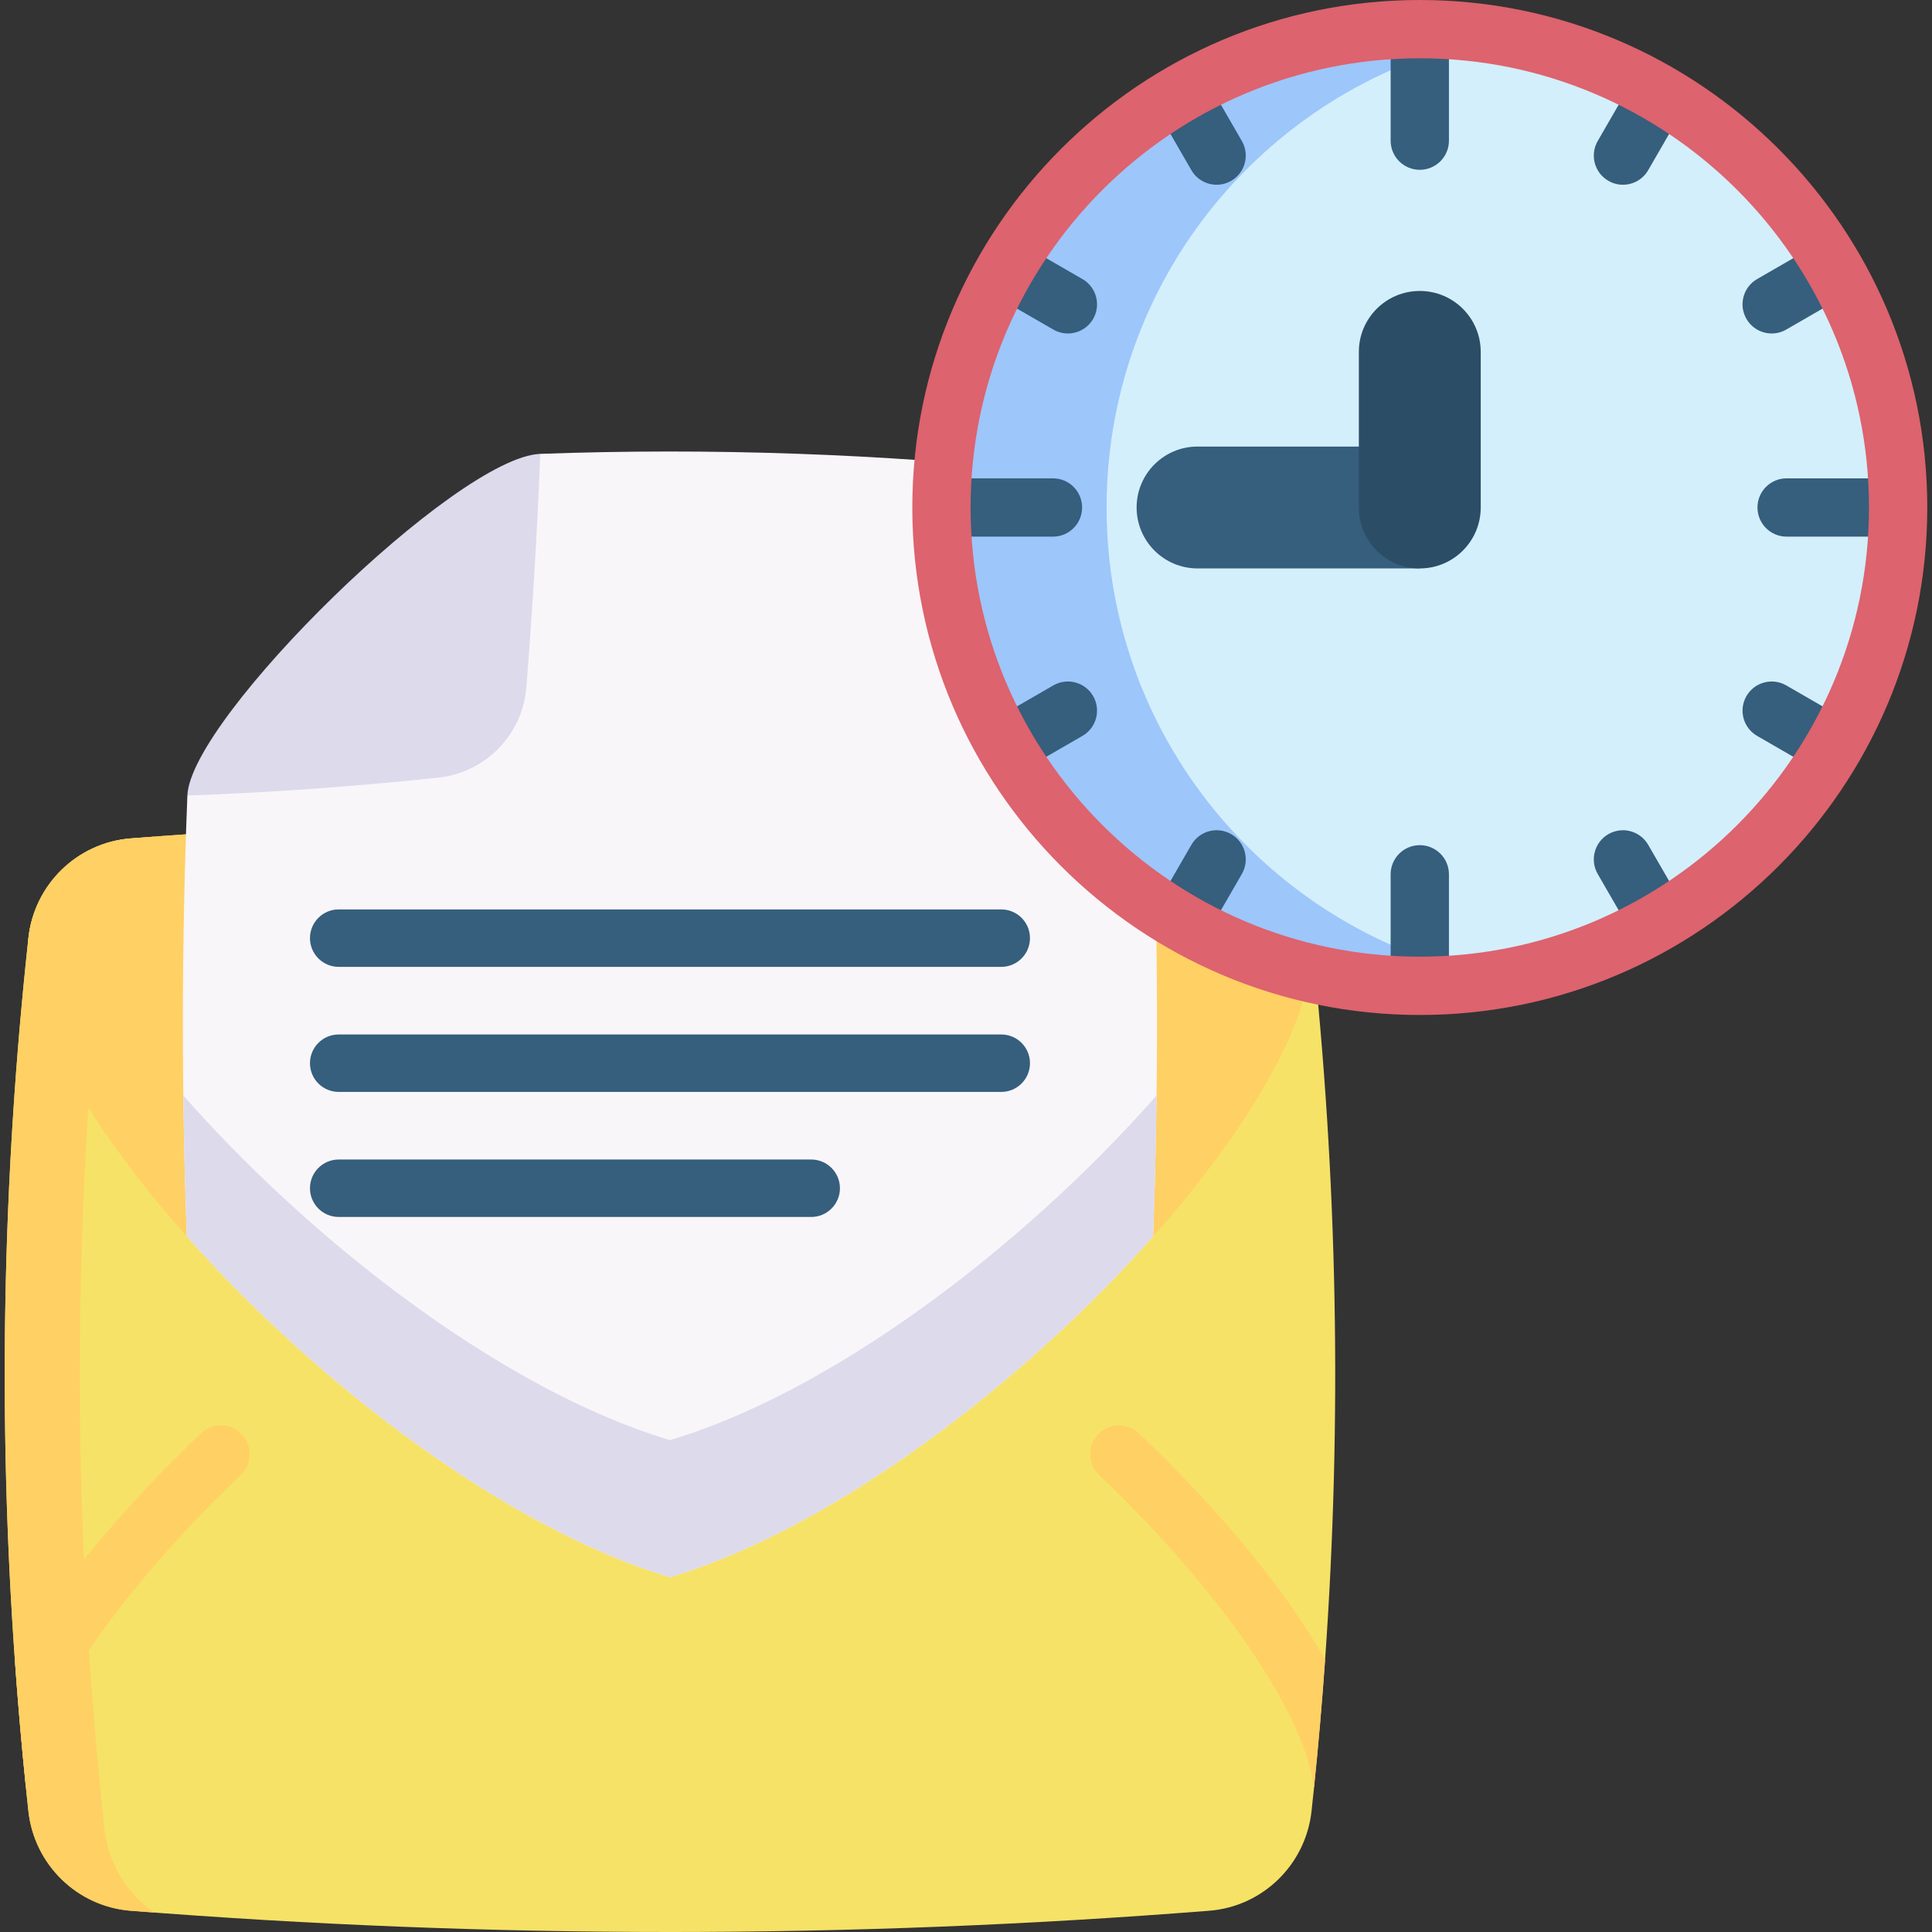 <svg id="Capa_1" enable-background="new 0 0 511.996 511.996" height="512" viewBox="0 0 511.996 511.996" width="512" xmlns="http://www.w3.org/2000/svg"><rect x="0" y="0" width="511.996" height="511.996" fill="#333333" stroke="none"/><g><g><path d="m351.165 439.799c-.802 11.326-1.776 22.662-2.943 33.988-.213 2.05-.426 4.1-.65 6.15-1.543 14.188-12.909 25.311-27.127 26.427-95.265 7.51-190.531 7.51-285.797 0-14.218-1.116-25.585-12.239-27.127-26.427-.223-2.05-.436-4.09-.649-6.14v-.01c-1.167-11.326-2.141-22.662-2.943-33.988-4.516-63.723-3.319-127.457 3.592-191.181 1.543-14.188 12.909-25.311 27.127-26.427 95.266-7.51 190.531-7.51 285.797 0 14.218 1.116 25.585 12.239 27.127 26.427 6.912 63.723 8.109 127.457 3.593 191.181z" fill="#f6e266"/><g fill="#ffd064"><path d="m40.855 506.835c-2.073-.149-4.139-.306-6.205-.47-14.222-1.119-25.587-12.245-27.123-26.43-8.36-77.105-8.36-154.217 0-231.322 1.536-14.184 12.902-25.304 27.123-26.43 2.066-.164 4.132-.321 6.205-.47-7.204 4.974-12.186 12.947-13.185 22.164-8.703 80.267-8.703 160.526 0 240.793.999 9.218 5.981 17.191 13.185 22.165z"/><path d="m351.165 439.799c-.802 11.326-1.776 22.662-2.943 33.988-2.395-19.597-24.316-51.799-56.924-82.925-3.034-2.902-3.146-7.713-.244-10.758 2.903-3.045 7.713-3.156 10.757-.254 22.004 21.008 38.85 41.62 49.354 59.949z"/><path d="m63.796 390.862c-32.608 31.126-54.529 63.328-56.924 82.925-1.167-11.326-2.141-22.662-2.943-33.988 10.504-18.328 27.351-38.94 49.353-59.948 3.045-2.903 7.855-2.791 10.758.254 2.902 3.044 2.79 7.854-.244 10.757z"/><path d="m347.563 248.614v-.047c-1.558-14.162-12.911-25.261-27.119-26.381-95.265-7.509-190.53-7.509-285.795 0-14.22 1.121-25.581 12.238-27.123 26.418l.003.01c-1.689 19.285 15.606 49.328 41.979 79.065.916 1.026 103.527 66.167 128.038 73.484 24.952-7.452 128.038-73.492 128.038-73.492 26.373-29.736 43.668-59.78 41.979-79.057z"/></g><g><path d="m305.583 327.671c-.829.939-1.674 1.879-2.526 2.818-9.007 9.938-18.993 19.798-29.594 29.16-6.039 5.344-12.275 10.515-18.637 15.464-25.15 19.537-52.328 35.396-77.28 42.848-24.51-7.318-51.152-22.742-75.923-41.798-17.043-13.112-33.194-27.936-47.158-43.013-.742-.805-1.468-1.595-2.187-2.392-.932-1.026-1.855-2.052-2.771-3.078-1.437-38.956-1.389-77.904.15-116.86l93.518-90.542c45.074-1.634 90.147-.055 135.221 4.736 12.535 1.334 22.355 11.375 23.358 23.942 4.753 59.566 6.032 119.14 3.829 178.715z" fill="#f9f6f9"/><g fill="#dddaec"><path d="m306.499 290.31c-.15 12.456-.458 24.905-.916 37.362-.829.939-1.673 1.879-2.526 2.818-9.007 9.938-18.993 19.798-29.594 29.16-6.039 5.344-12.275 10.515-18.637 15.464-25.15 19.537-52.328 35.396-77.28 42.848-24.51-7.317-51.152-22.742-75.923-41.798-17.043-13.112-33.194-27.936-47.158-43.013-.742-.805-1.468-1.595-2.187-2.392-.932-1.026-1.855-2.052-2.771-3.079-.458-12.456-.766-24.905-.916-37.362.3.347.608.695.916 1.042.916 1.026 1.839 2.052 2.771 3.078.718.797 1.445 1.587 2.187 2.392 13.964 15.077 30.115 29.902 47.158 43.013 24.771 19.056 51.412 34.48 75.923 41.798 24.952-7.452 52.131-23.31 77.28-42.848 6.362-4.949 12.599-10.12 18.637-15.464 10.601-9.362 20.587-19.222 29.594-29.16.853-.939 1.697-1.879 2.526-2.818.308-.347.616-.694.916-1.041z"/><path d="m49.655 210.82c22.157-.797 44.315-2.378 66.479-4.737 12.531-1.331 22.355-11.372 23.356-23.936 1.647-20.622 2.873-41.244 3.683-61.867-22.157.797-92.707 69.918-93.518 90.54z"/></g></g><path d="m265.341 256.226h-175.585c-4.204 0-7.611-3.408-7.611-7.611 0-4.204 3.407-7.611 7.611-7.611h175.585c4.204 0 7.612 3.408 7.612 7.611-.001 4.203-3.408 7.611-7.612 7.611z" fill="#365e7d"/><path d="m265.341 289.366h-175.585c-4.204 0-7.611-3.408-7.611-7.611 0-4.204 3.407-7.612 7.611-7.612h175.585c4.204 0 7.612 3.408 7.612 7.612-.001 4.203-3.408 7.611-7.612 7.611z" fill="#365e7d"/><path d="m214.978 322.505h-125.222c-4.204 0-7.611-3.408-7.611-7.611s3.407-7.612 7.611-7.612h125.222c4.204 0 7.611 3.408 7.611 7.612s-3.407 7.611-7.611 7.611z" fill="#365e7d"/></g><g><circle cx="376.256" cy="134.488" fill="#d3effb" r="126.764"/><path d="m398.405 259.415c-7.019 1.217-14.243 1.841-21.607 1.841-70.01 0-126.768-56.757-126.768-126.768s56.758-126.767 126.768-126.767c7.364 0 14.588.624 21.607 1.841-59.707 10.249-105.15 62.28-105.15 124.927s45.443 114.677 105.15 124.926z" fill="#9dc6fb"/><path d="m376.256 150.637h-58.894c-8.919 0-16.149-7.23-16.149-16.149s7.23-16.149 16.149-16.149h58.894c8.919 0 0 7.23 0 16.149s0 10.825 0 16.149z" fill="#365e7d"/><path d="m376.256 150.637c-8.919 0-16.149-7.23-16.149-16.149v-41.234c0-8.919 7.23-16.149 16.149-16.149s16.149 7.23 16.149 16.149v41.234c-.001 8.919-7.231 16.149-16.149 16.149z" fill="#2b4d66"/><g fill="#365e7d"><g><path d="m376.256 45c-4.267 0-7.725-3.458-7.725-7.725v-25.554c0-4.266 3.458-7.725 7.725-7.725s7.725 3.458 7.725 7.725v25.554c0 4.267-3.458 7.725-7.725 7.725z"/><path d="m376.256 264.98c-4.267 0-7.725-3.458-7.725-7.725v-25.555c0-4.266 3.458-7.725 7.725-7.725s7.725 3.458 7.725 7.725v25.555c0 4.267-3.458 7.725-7.725 7.725z"/></g><g><path d="m499.023 142.213h-25.555c-4.267 0-7.725-3.458-7.725-7.725 0-4.266 3.458-7.725 7.725-7.725h25.555c4.267 0 7.725 3.458 7.725 7.725-.001 4.266-3.459 7.725-7.725 7.725z"/><path d="m279.043 142.213h-25.555c-4.266 0-7.725-3.458-7.725-7.725 0-4.266 3.458-7.725 7.725-7.725h25.555c4.267 0 7.725 3.458 7.725 7.725 0 4.266-3.458 7.725-7.725 7.725z"/></g><g><path d="m469.519 88.372c-2.669 0-5.266-1.386-6.697-3.864-2.133-3.695-.867-8.419 2.827-10.552l13.064-7.542c3.692-2.132 8.42-.867 10.552 2.828 2.133 3.695.867 8.419-2.827 10.552l-13.064 7.542c-1.215.702-2.544 1.036-3.855 1.036z"/><path d="m269.944 203.598c-2.669 0-5.265-1.385-6.697-3.864-2.133-3.695-.867-8.419 2.827-10.552l13.062-7.542c3.693-2.133 8.418-.868 10.552 2.827 2.133 3.695.867 8.419-2.827 10.552l-13.063 7.542c-1.215.703-2.544 1.037-3.854 1.037z"/></g><g><path d="m430.09 48.958c-1.311 0-2.639-.334-3.855-1.036-3.694-2.133-4.961-6.858-2.827-10.552l7.543-13.063c2.133-3.695 6.858-4.96 10.552-2.827s4.961 6.858 2.827 10.552l-7.543 13.063c-1.431 2.477-4.027 3.863-6.697 3.863z"/><path d="m314.865 248.534c-1.311 0-2.638-.334-3.855-1.036-3.694-2.133-4.961-6.857-2.827-10.552l7.542-13.063c2.132-3.695 6.856-4.961 10.552-2.827 3.694 2.133 4.961 6.857 2.827 10.552l-7.542 13.063c-1.43 2.477-4.027 3.863-6.697 3.863z"/></g><g><path d="m322.421 48.958c-2.669 0-5.266-1.386-6.697-3.864l-7.542-13.063c-2.133-3.695-.867-8.419 2.827-10.552 3.693-2.132 8.42-.867 10.552 2.828l7.542 13.063c2.133 3.695.867 8.419-2.827 10.552-1.216.702-2.544 1.036-3.855 1.036z"/><path d="m437.647 248.534c-2.669 0-5.265-1.385-6.697-3.863l-7.543-13.063c-2.133-3.694-.868-8.419 2.827-10.552 3.693-2.133 8.418-.868 10.552 2.827l7.543 13.063c2.133 3.694.868 8.419-2.827 10.552-1.216.702-2.544 1.036-3.855 1.036z"/></g><g><path d="m282.992 88.372c-1.311 0-2.639-.334-3.855-1.036l-13.062-7.542c-3.694-2.133-4.961-6.857-2.827-10.552 2.132-3.695 6.859-4.961 10.552-2.827l13.063 7.542c3.694 2.133 4.961 6.857 2.827 10.552-1.432 2.478-4.029 3.863-6.698 3.863z"/><path d="m482.569 203.598c-1.311 0-2.638-.334-3.855-1.036l-13.064-7.542c-3.694-2.133-4.961-6.857-2.827-10.552 2.132-3.695 6.856-4.961 10.552-2.828l13.064 7.542c3.694 2.133 4.961 6.857 2.827 10.552-1.431 2.478-4.028 3.864-6.697 3.864z"/></g></g><path d="m376.256 268.977c-74.158 0-134.488-60.331-134.488-134.488 0-74.158 60.33-134.489 134.488-134.489s134.488 60.331 134.488 134.488c.001 74.157-60.33 134.489-134.488 134.489zm0-253.528c-65.638 0-119.039 53.401-119.039 119.039s53.401 119.039 119.039 119.039 119.039-53.401 119.039-119.039-53.4-119.039-119.039-119.039z" fill="#dd636e"/></g></g></svg>